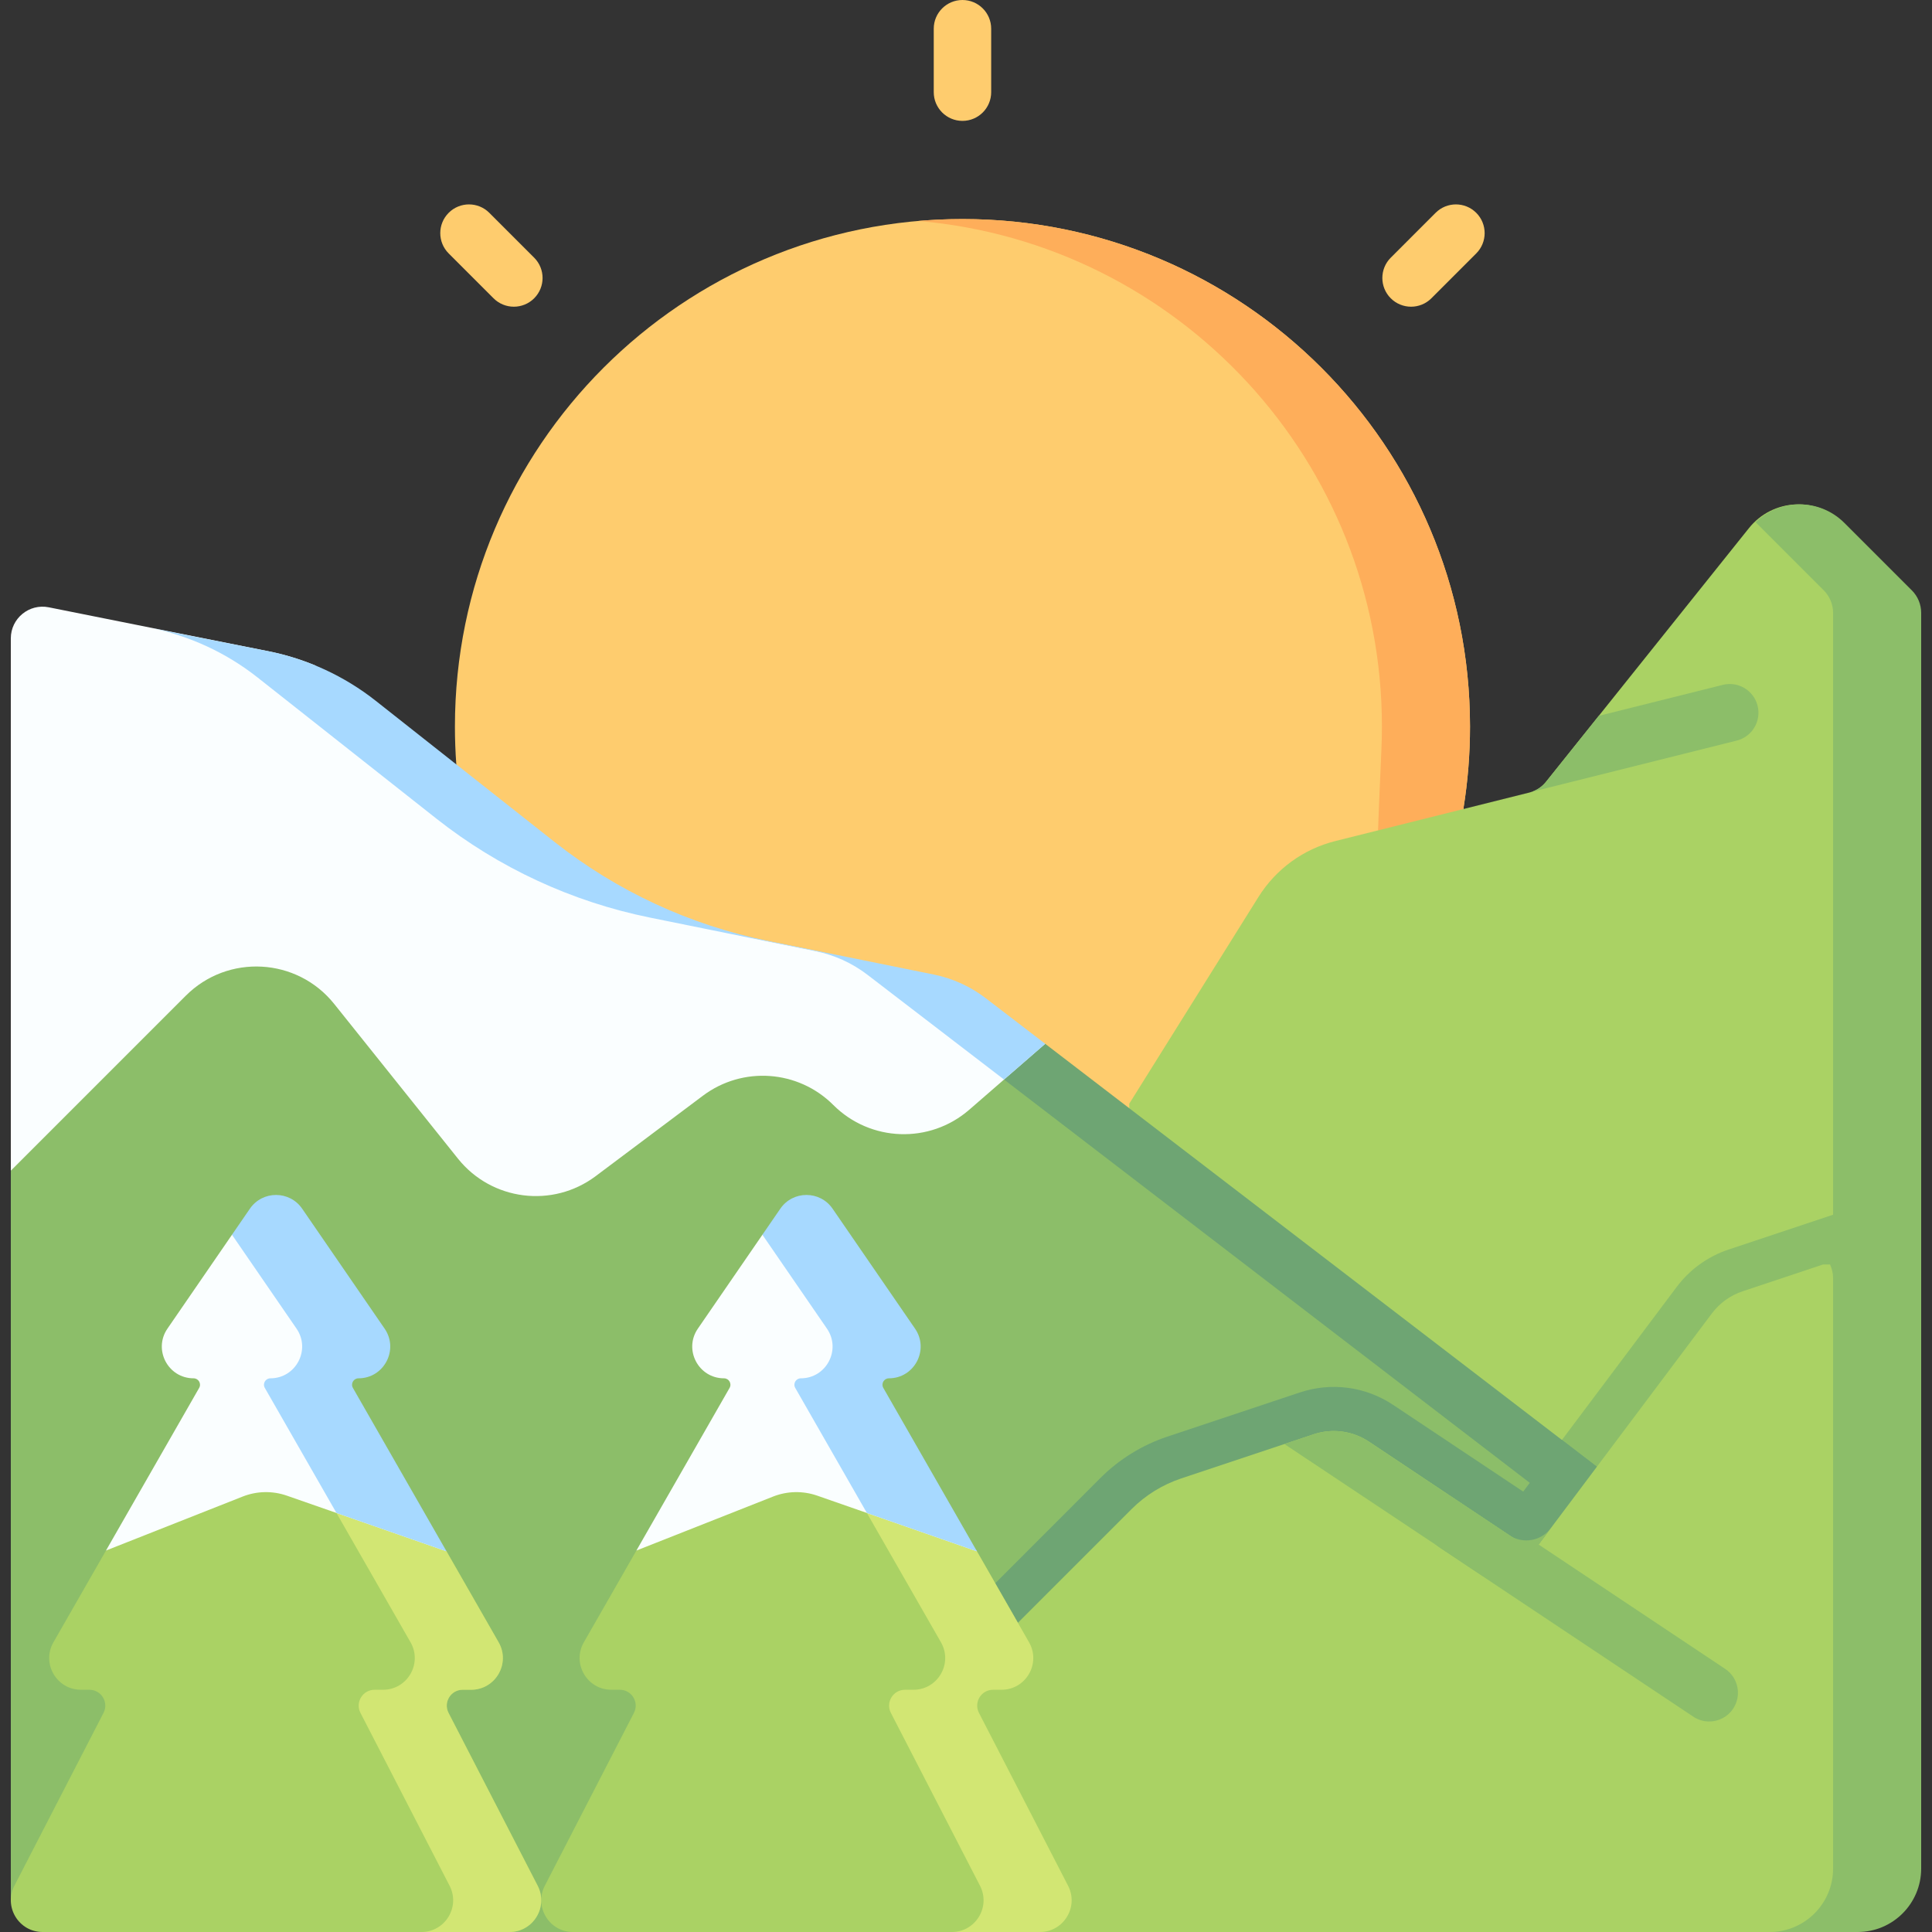 <svg id="Capa_1" enable-background="new 0 0 512 512" height="512" viewBox="0 0 512 512" width="512" xmlns="http://www.w3.org/2000/svg"><rect x="0" y="0" width="512" height="512" fill="#333333" stroke="none"/><g><g><path d="m120.927 376.18v-173.604c-.244-3.309-.368-6.651-.368-10.022 0-74.284 60.219-134.504 134.504-134.504s134.504 60.219 134.504 134.504c0 7.297-.581 14.459-1.7 21.441v162.185z" fill="#fecc6e"/><g><path d="m255.063 32.036c-4.204 0-7.611-3.408-7.611-7.612v-16.813c0-4.204 3.408-7.611 7.611-7.611 4.204 0 7.611 3.408 7.611 7.611v16.813c0 4.204-3.408 7.612-7.611 7.612z" fill="#fecc6e"/></g><g><path d="m136.177 81.28c-1.948 0-3.896-.743-5.382-2.229l-11.889-11.889c-2.973-2.972-2.973-7.792 0-10.764 2.972-2.972 7.792-2.972 10.764 0l11.889 11.889c2.973 2.972 2.973 7.792 0 10.764-1.486 1.486-3.434 2.229-5.382 2.229z" fill="#fecc6e"/></g><g><path d="m373.948 81.28c-1.948 0-3.896-.743-5.382-2.229-2.973-2.972-2.973-7.792 0-10.764l11.888-11.889c2.972-2.972 7.792-2.972 10.764 0 2.973 2.972 2.973 7.792 0 10.764l-11.888 11.889c-1.486 1.486-3.434 2.229-5.382 2.229z" fill="#fecc6e"/></g><path d="m255.063 58.05c-3.933 0-7.824.179-11.671.509 68.818 5.917 122.833 63.643 122.833 133.994 0 2.085-.047 4.159-.141 6.221-.831 18.262-1.558 36.529-1.558 54.81v122.596h23.342v-162.185c1.118-6.982 1.7-14.144 1.7-21.441-.002-74.284-60.221-134.504-134.505-134.504z" fill="#feae5a"/></g><g><path d="m508.84 338.721v-176.311c0-2.23-.886-4.368-2.462-5.944l-17.881-17.881c-7.086-7.086-18.757-6.439-25.017 1.385l-53.805 67.257c-1.111 1.388-2.646 2.373-4.371 2.805l-51.427 12.857c-8.447 2.112-15.745 7.417-20.359 14.8l-34.247 54.796v131.962h171.233z" fill="#aad264"/><g fill="#8cbe69"><path d="m506.669 156.466-17.881-17.881c-6.57-6.57-17.076-6.481-23.561-.197.071.069.149.126.219.197l17.881 17.881c1.577 1.576 2.462 3.715 2.462 5.944v228.506l23.342-52.196v-176.31c.001-2.229-.885-4.368-2.462-5.944z"/><path d="m456.553 181.498-32.872 8.218-14.009 17.511c-1.036 1.295-2.451 2.22-4.036 2.691l54.608-13.652c4.078-1.019 6.558-5.152 5.538-9.23-1.019-4.079-5.154-6.558-9.229-5.538z"/><path d="m507.257 320.497c-4.592-2.113-9.882-2.449-14.756-.824l-34.391 11.463c-5.522 1.84-10.287 5.275-13.78 9.932l-40.663 54.218-34.411-22.941c-7.367-4.912-16.41-6.122-24.807-3.322l-35.108 11.703c-4.138 1.38-8.076 3.371-11.654 5.873v37.847h171.233l38.337-85.726z"/></g></g><path d="m269.053 280.395 4.291-4.818-128.548-36.703h-115.527l-26.401 71.371v193.349l8.418 8.406h227.138l184.768-52.917v-63.927z" fill="#8cbe69"/><path d="m423.192 459.083v-70.378l-9.263-7.102-10.263 13.684-34.411-22.941c-7.367-4.912-16.41-6.122-24.807-3.322l-35.108 11.703c-6.636 2.212-12.759 5.996-17.705 10.942l-27.887 27.912-35.11-1.193 32.145 87.208z" fill="#6ea573"/><path d="m423.192 406.61v-17.905l-146.2-112.086-37.053-10.58z" fill="#6ea573"/><path d="m497.604 335.112h-14.51l-21.294 7.098c-3.244 1.082-6.082 3.127-8.134 5.863l-47.288 63.05-43.597-29.065c-4.317-2.878-9.721-3.602-14.643-1.961l-35.107 11.703c-4.952 1.651-9.452 4.432-13.144 8.123l-30.137 30.137h-24.37l30.203 81.94h214.861c2.641 0 5.13-.626 7.354-1.711.538-26.899-.194-175.177-.194-175.177z" fill="#aad264"/><g fill="#8cbe69"><path d="m392.286 417.24c3.585 2.39 8.413 1.563 10.999-1.884l7.702-10.378c-2.585 3.447-7.413 4.274-10.999 1.884l-37.206-24.804c-4.317-2.878-9.721-3.602-14.643-1.961l-7.759 2.586z"/><path d="m498.067 330.746-13.098 4.366c.517 1.084.821 2.299.821 3.609v156.466c0 9.286-7.527 16.813-16.813 16.813h23.342c9.286 0 16.813-7.527 16.813-16.813v-156.466c0-5.738-5.622-9.79-11.065-7.975z"/></g><g><path d="m259.436 453.935c-1.442-2.798.589-6.13 3.736-6.13h2.242c6.459 0 10.505-6.981 7.294-12.585l-13.806-24.097-45.185-26.014-45.064 25.803-13.927 24.309c-3.211 5.604.835 12.585 7.294 12.585h2.242c3.147 0 5.178 3.332 3.736 6.13l-23.619 45.806c-2.885 5.595 1.177 12.259 7.472 12.259h123.731c6.295 0 10.357-6.664 7.472-12.259z" fill="#aad264"/><path d="m259.436 453.935c-1.442-2.798.589-6.13 3.736-6.13h2.242c6.459 0 10.505-6.981 7.294-12.585l-13.806-24.097-34.831-20.053 25.294 44.15c3.211 5.604-.835 12.585-7.294 12.585h-2.242c-3.147 0-5.178 3.332-3.736 6.13l23.619 45.806c2.885 5.595-1.177 12.259-7.472 12.259h23.342c6.295 0 10.357-6.664 7.472-12.259z" fill="#d2e673"/><g fill="#fafeff"><path d="m217.09 327.22c-.532-.532-15.042 0-15.043 0l-17.105 24.88c-3.835 5.577.159 13.169 6.927 13.169 1.306 0 2.125 1.412 1.475 2.545l-24.691 43.097 36.221-14.306c3.749-1.481 7.906-1.565 11.712-.238l42.316 14.756-23.317-29.003c.001-.001-17.963-54.368-18.495-54.9z"/><path d=""/></g><path d="m212.224 365.269c-1.306 0-2.125 1.412-1.475 2.545l18.985 33.137 29.169 10.171-24.812-43.308c-.649-1.133.169-2.545 1.475-2.545 6.769 0 10.762-7.591 6.927-13.169l-21.848-31.779c-3.34-4.859-10.514-4.859-13.855 0l-4.744 6.9 17.105 24.879c3.835 5.577-.158 13.169-6.927 13.169z" fill="#a7d9ff"/></g><g><path d="m118.87 453.935c-1.442-2.798.588-6.13 3.736-6.13h2.242c6.459 0 10.505-6.981 7.294-12.585l-13.806-24.097-45.185-26.014-45.064 25.803-13.926 24.308c-3.211 5.604.835 12.585 7.294 12.585h2.242c3.147 0 5.178 3.332 3.736 6.13l-23.619 45.806c-2.885 5.594 1.177 12.259 7.472 12.259h123.731c6.295 0 10.357-6.664 7.472-12.259z" fill="#aad264"/><path d="m118.87 453.935c-1.442-2.798.588-6.13 3.736-6.13h2.242c6.459 0 10.505-6.981 7.294-12.585l-13.806-24.097-34.831-20.053 25.294 44.15c3.211 5.604-.835 12.585-7.294 12.585h-2.242c-3.147 0-5.178 3.332-3.736 6.13l23.619 45.806c2.885 5.595-1.177 12.259-7.472 12.259h23.342c6.295 0 10.357-6.664 7.472-12.259z" fill="#d2e673"/><g fill="#fafeff"><path d="m87.952 359.33-18.165-32.11h-8.307l-17.104 24.88c-3.835 5.577.159 13.169 6.927 13.169 1.306 0 2.125 1.412 1.475 2.545l-24.691 43.097 36.221-14.306c3.749-1.481 7.906-1.565 11.712-.238l42.316 14.756-31.925-30.765z"/><path d=""/></g><path d="m71.658 365.269c-1.306 0-2.125 1.412-1.475 2.545l18.985 33.137 29.169 10.171-24.812-43.308c-.649-1.133.169-2.545 1.475-2.545 6.769 0 10.762-7.591 6.927-13.169l-21.848-31.779c-3.34-4.859-10.514-4.859-13.855 0l-4.744 6.9 17.105 24.879c3.835 5.577-.159 13.169-6.927 13.169z" fill="#a7d9ff"/></g><path d="m381.489 410.102 67.252 44.835c1.298.865 2.764 1.28 4.215 1.28 2.459 0 4.874-1.19 6.34-3.391 2.332-3.498 1.387-8.224-2.111-10.555l-49.444-32.963-1.362 1.815-22.209-14.806c-1.891.391-3.636 1.495-4.792 3.23-2.332 3.497-1.387 8.223 2.111 10.555z" fill="#8cbe69"/><path d="m226.228 254.716-7.638-2.202-3.888-.834-9.275-1.85-6.43-1.342-12.086-2.683-39.592-15.089-35.477-24.963-28.333-29.417c-3.989-1.641-8.137-2.907-12.395-3.758l-58.191-11.638c-5.202-1.04-10.055 2.939-10.055 8.243v141.062l46.369-46.37c11.14-11.14 29.489-10.123 39.331 2.178l32.799 40.999c8.919 11.148 25.078 13.2 36.5 4.634l28.417-21.312c10.523-7.892 25.249-6.846 34.55 2.456 9.811 9.811 25.538 10.366 36.016 1.271l20.142-17.482h-14.407z" fill="#fafeff"/><path d="m39.781 166.379c10.398 2.08 20.157 6.589 28.481 13.159l47.352 37.38c16.553 13.067 35.948 22.059 56.617 26.249l43.885 8.896c5.01 1.016 9.722 3.16 13.778 6.27l36.185 27.757 10.914-9.472-15.765-12.087c-4.056-3.11-8.769-5.254-13.778-6.27l-43.885-8.896c-20.669-4.19-40.063-13.182-56.617-26.249l-47.352-37.38c-8.324-6.571-18.083-11.079-28.481-13.159z" fill="#a7d9ff"/></g></svg>